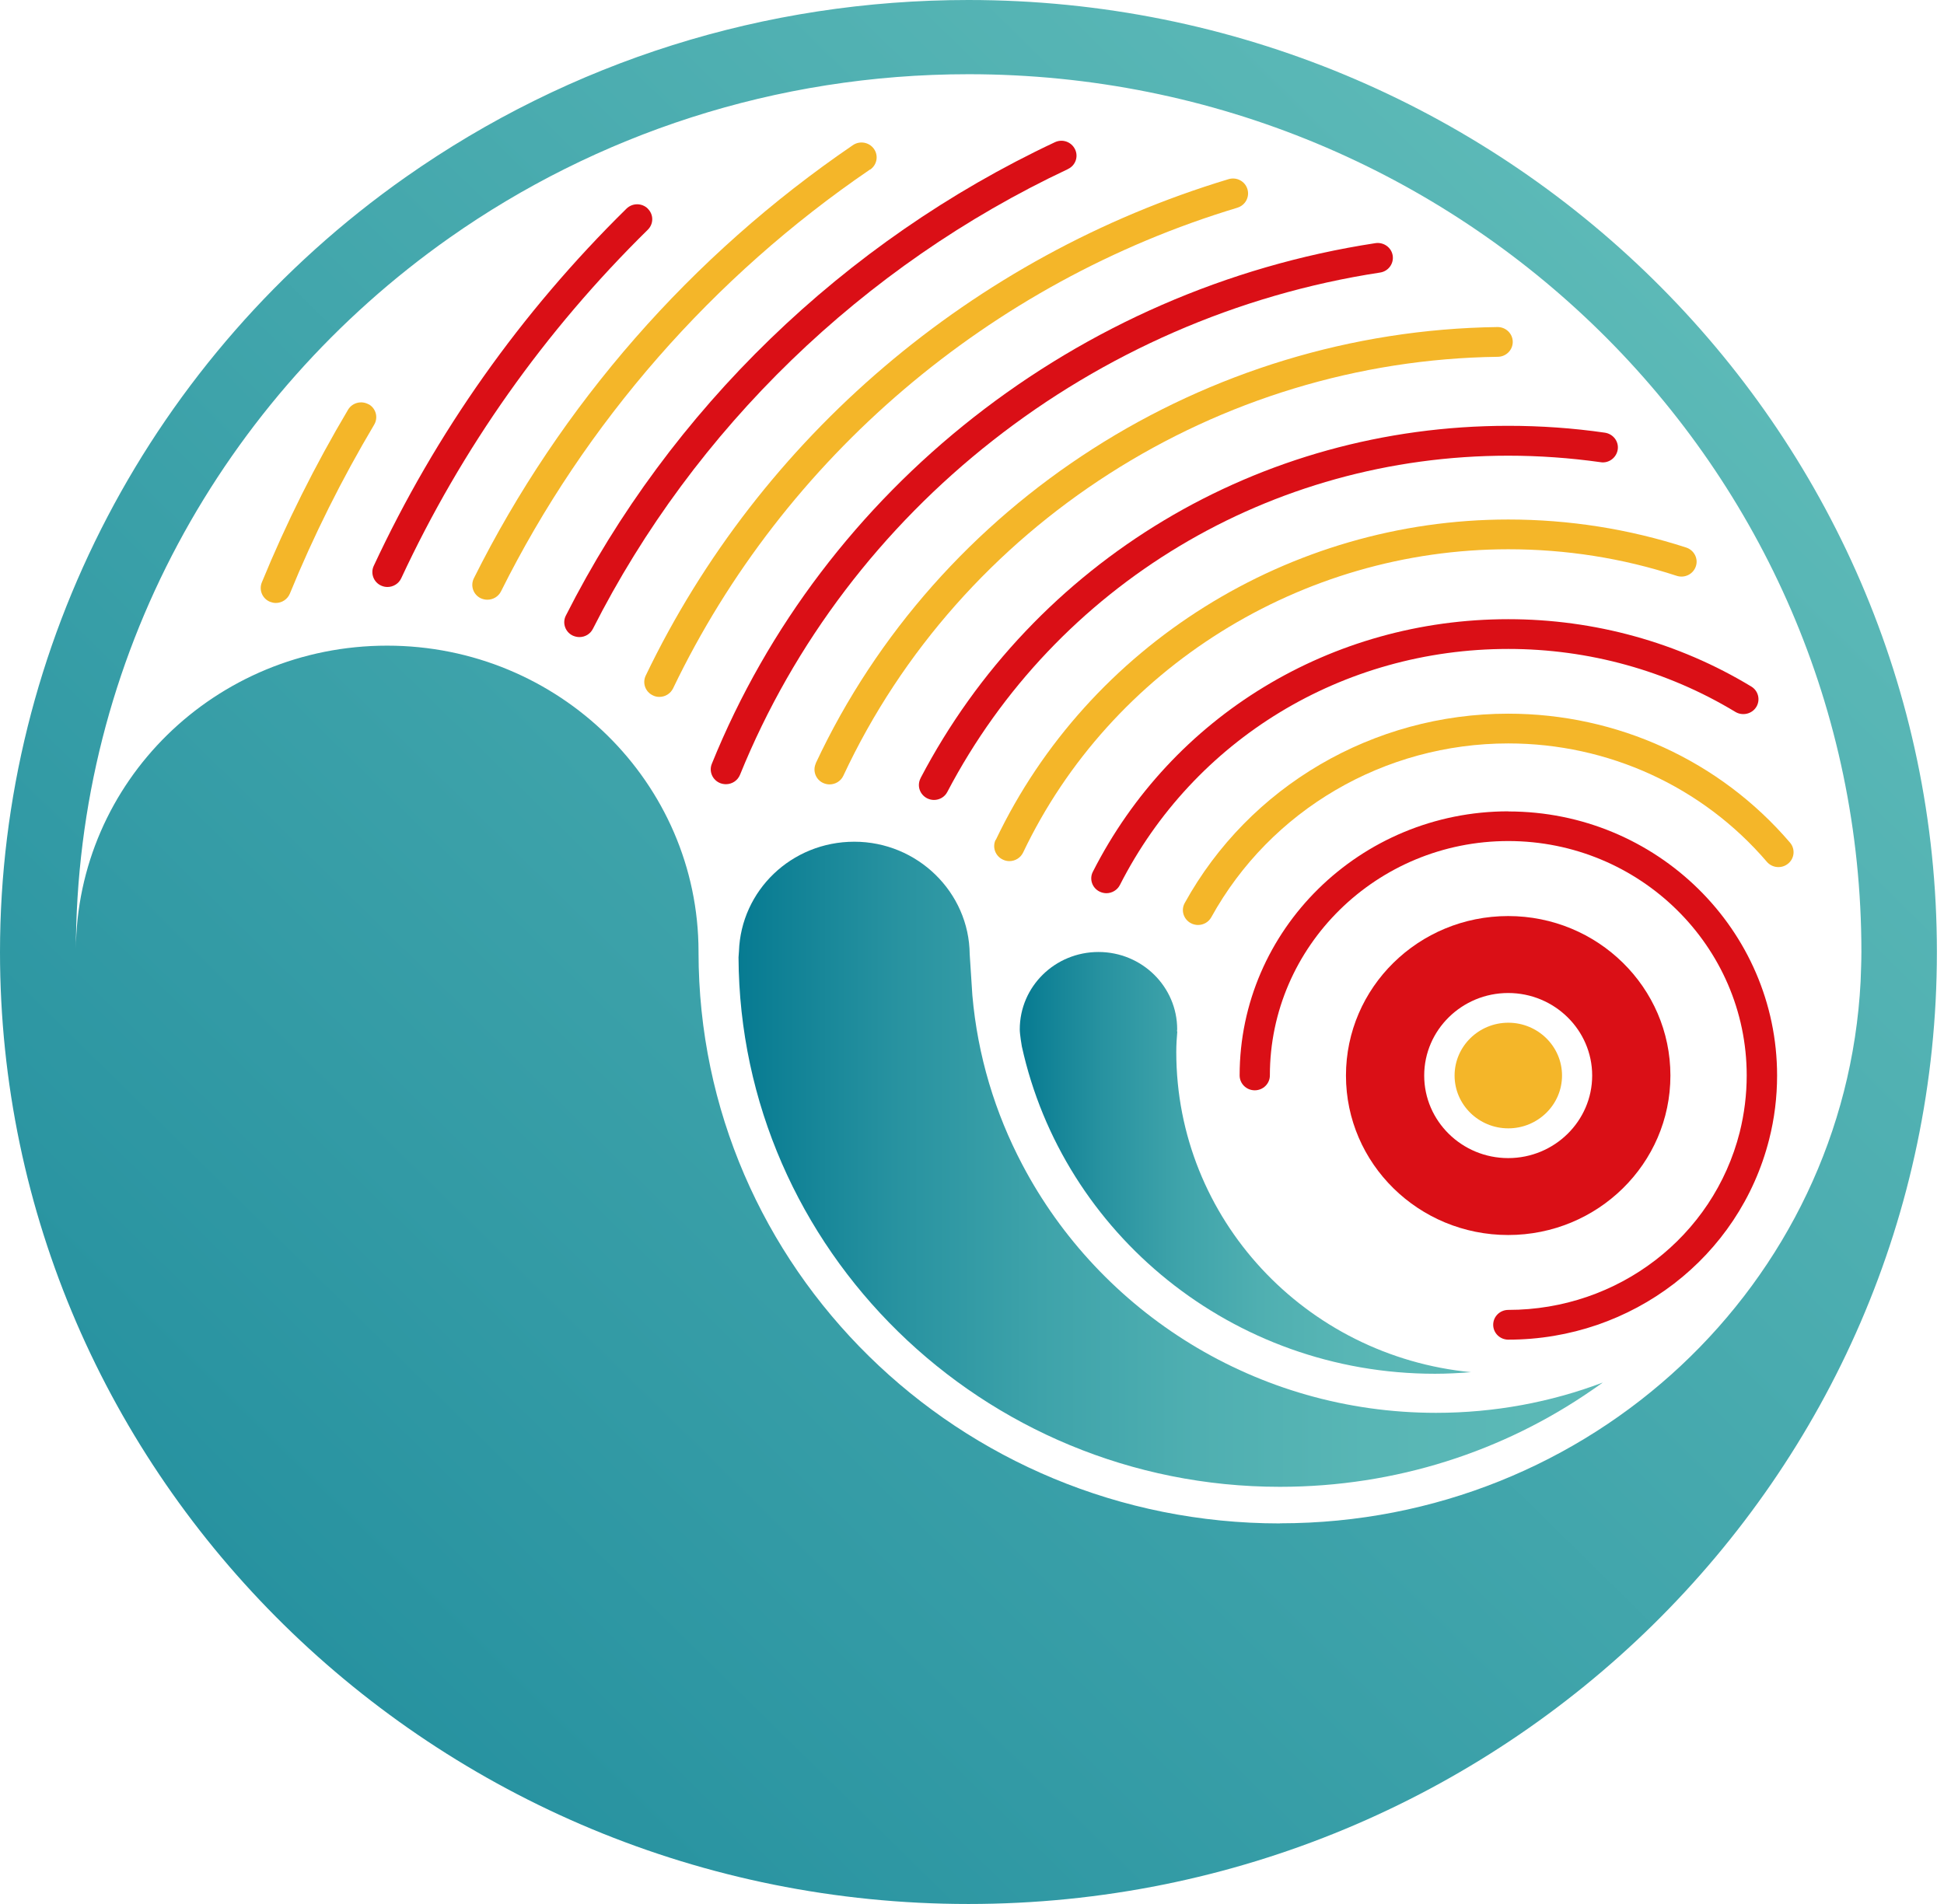 <svg width="49" height="48" viewBox="0 0 49 48" fill="none" xmlns="http://www.w3.org/2000/svg">
<path d="M24.41 0C19.285 0 14.378 1.545 10.22 4.469C3.821 8.972 0 16.272 0 24C0 37.234 10.95 48 24.41 48C37.87 48 48.821 37.234 48.821 24C48.821 10.766 37.87 0 24.41 0ZM32.26 38.406C24.171 38.406 17.61 31.961 17.607 24.006C17.607 24.003 17.607 24 17.607 23.997C17.607 23.994 17.607 23.991 17.607 23.989C17.604 19.73 14.089 16.277 9.758 16.277C5.426 16.277 1.932 19.713 1.912 23.957C1.912 23.957 1.912 23.983 1.912 23.997C1.912 16.575 5.631 10.005 11.335 5.991C15.019 3.399 19.536 1.871 24.413 1.871C36.842 1.871 46.918 11.777 46.918 23.997C46.918 24.25 46.906 24.497 46.898 24.747C46.502 32.353 40.1 38.403 32.265 38.403L32.26 38.406Z" fill="url(#paint0_linear_710_1305)"/>
<path d="M25.768 29.36C25.083 28.06 24.642 26.618 24.509 25.09L24.442 24.057C24.428 22.492 23.123 21.22 21.534 21.22C19.946 21.22 18.678 22.453 18.626 23.983L18.615 24.136C18.652 31.501 24.76 37.483 32.26 37.483C35.191 37.483 37.899 36.584 40.12 35.05C40.215 34.985 40.308 34.922 40.4 34.854C39.095 35.348 37.674 35.618 36.196 35.618C31.662 35.618 27.72 33.074 25.768 29.36Z" fill="url(#paint1_linear_710_1305)"/>
<path d="M29.666 26.002C29.666 25.985 29.672 25.968 29.672 25.951C29.672 24.875 28.785 24 27.688 24C26.591 24 25.704 24.872 25.704 25.951C25.704 26.078 25.753 26.359 25.756 26.379C26.793 31.098 31.061 34.633 36.169 34.633C36.476 34.633 36.779 34.616 37.079 34.593C32.906 34.19 29.649 30.729 29.649 26.521C29.649 26.345 29.66 26.172 29.675 26.002C29.675 26.002 29.669 26.002 29.666 26.002Z" fill="url(#paint2_linear_710_1305)"/>
<path d="M39.372 27.115C39.372 26.379 38.763 25.783 38.018 25.783C37.273 25.783 36.664 26.379 36.664 27.115C36.664 27.85 37.273 28.446 38.018 28.446C38.763 28.446 39.372 27.85 39.372 27.115Z" fill="#F4B629"/>
<path d="M42.104 27.115C42.104 24.894 40.273 23.094 38.015 23.094C35.757 23.094 33.926 24.894 33.926 27.115C33.926 29.335 35.757 31.135 38.015 31.135C40.273 31.135 42.104 29.335 42.104 27.115ZM35.898 27.115C35.898 25.968 36.848 25.034 38.015 25.034C39.182 25.034 40.132 25.968 40.132 27.115C40.132 28.262 39.182 29.196 38.015 29.196C36.848 29.196 35.898 28.262 35.898 27.115Z" fill="#DA0F16"/>
<path d="M38.017 17.992C34.613 17.992 31.488 19.821 29.862 22.765C29.761 22.947 29.831 23.174 30.015 23.273C30.073 23.304 30.137 23.319 30.197 23.319C30.333 23.319 30.463 23.248 30.532 23.123C32.025 20.42 34.893 18.742 38.017 18.742C40.536 18.742 42.91 19.829 44.535 21.726C44.671 21.885 44.911 21.905 45.072 21.771C45.234 21.638 45.254 21.402 45.119 21.243C43.351 19.176 40.764 17.992 38.017 17.992Z" fill="#F4B629"/>
<path d="M27.547 21.976C27.451 22.16 27.529 22.387 27.717 22.478C27.772 22.504 27.83 22.518 27.887 22.518C28.026 22.518 28.162 22.441 28.228 22.311C30.094 18.64 33.845 16.36 38.018 16.36C40.045 16.36 42.023 16.908 43.741 17.947C43.92 18.055 44.157 18.001 44.267 17.825C44.377 17.649 44.322 17.416 44.143 17.308C42.306 16.195 40.187 15.61 38.018 15.61C33.556 15.61 29.542 18.049 27.547 21.976Z" fill="#DA0F16"/>
<path d="M25.095 21.172C25.006 21.36 25.089 21.584 25.28 21.672C25.332 21.697 25.387 21.709 25.442 21.709C25.586 21.709 25.722 21.629 25.788 21.493C28 16.848 32.803 13.847 38.018 13.847C39.47 13.847 40.9 14.071 42.263 14.517C42.465 14.582 42.679 14.474 42.745 14.278C42.812 14.083 42.702 13.87 42.503 13.804C41.059 13.336 39.551 13.097 38.018 13.097C32.508 13.097 27.434 16.269 25.098 21.178L25.095 21.172Z" fill="#F4B629"/>
<path d="M23.204 19.619C23.108 19.804 23.18 20.028 23.368 20.125C23.423 20.153 23.484 20.167 23.541 20.167C23.68 20.167 23.813 20.093 23.879 19.963C26.62 14.736 32.037 11.488 38.015 11.488C38.795 11.488 39.577 11.544 40.343 11.652C40.548 11.686 40.744 11.541 40.776 11.334C40.807 11.13 40.663 10.94 40.452 10.908C39.652 10.792 38.832 10.735 38.015 10.735C31.751 10.735 26.074 14.136 23.204 19.616V19.619Z" fill="#DA0F16"/>
<path d="M20.564 19.244C20.477 19.432 20.561 19.656 20.752 19.741C20.804 19.764 20.858 19.775 20.91 19.775C21.055 19.775 21.194 19.693 21.257 19.557C24.211 13.236 30.686 9.088 37.755 8.995C37.966 8.992 38.133 8.821 38.13 8.614C38.127 8.41 37.957 8.245 37.749 8.245H37.743C30.382 8.344 23.639 12.663 20.561 19.244H20.564Z" fill="#F4B629"/>
<path d="M34.786 6.871C34.994 6.84 35.136 6.647 35.104 6.442C35.072 6.238 34.876 6.099 34.668 6.13C27.165 7.277 20.757 12.305 17.942 19.256C17.864 19.449 17.959 19.667 18.155 19.744C18.202 19.761 18.251 19.77 18.297 19.77C18.45 19.77 18.591 19.681 18.652 19.534C21.37 12.831 27.552 7.978 34.786 6.871Z" fill="#DA0F16"/>
<path d="M31.188 5.236C31.39 5.176 31.503 4.966 31.442 4.767C31.382 4.568 31.168 4.455 30.966 4.517C24.517 6.462 19.161 11.022 16.276 17.032C16.186 17.22 16.267 17.444 16.458 17.532C16.51 17.558 16.564 17.569 16.619 17.569C16.764 17.569 16.899 17.49 16.966 17.353C19.761 11.533 24.945 7.118 31.191 5.236H31.188Z" fill="#F4B629"/>
<path d="M26.917 4.262C27.108 4.174 27.189 3.949 27.096 3.762C27.004 3.575 26.779 3.495 26.588 3.586C21.269 6.087 16.891 10.326 14.263 15.519C14.168 15.704 14.246 15.931 14.433 16.022C14.488 16.047 14.546 16.061 14.604 16.061C14.745 16.061 14.878 15.985 14.944 15.854C17.497 10.812 21.748 6.695 26.914 4.265L26.917 4.262Z" fill="#DA0F16"/>
<path d="M21.933 4.276C22.106 4.157 22.149 3.924 22.028 3.753C21.907 3.583 21.67 3.541 21.497 3.66C17.422 6.439 14.121 10.216 11.944 14.579C11.851 14.767 11.929 14.991 12.117 15.082C12.172 15.107 12.23 15.119 12.284 15.119C12.426 15.119 12.562 15.042 12.628 14.909C14.748 10.659 17.962 6.979 21.93 4.273L21.933 4.276Z" fill="#F4B629"/>
<path d="M16.33 5.261C16.18 5.113 15.941 5.113 15.79 5.261C13.128 7.879 10.985 10.908 9.42 14.267C9.333 14.454 9.417 14.679 9.608 14.764C9.66 14.787 9.712 14.798 9.766 14.798C9.911 14.798 10.049 14.716 10.113 14.579C11.638 11.303 13.729 8.347 16.328 5.792C16.478 5.644 16.478 5.409 16.328 5.261H16.33Z" fill="#DA0F16"/>
<path d="M9.296 10.196C9.114 10.091 8.88 10.15 8.773 10.329C7.944 11.726 7.211 13.191 6.599 14.684C6.521 14.878 6.616 15.096 6.809 15.173C6.856 15.19 6.905 15.201 6.951 15.201C7.101 15.201 7.245 15.113 7.306 14.966C7.904 13.503 8.62 12.072 9.431 10.707C9.538 10.528 9.478 10.298 9.296 10.193V10.196Z" fill="#F4B629"/>
<path d="M38.018 20.454C34.284 20.454 31.246 23.441 31.246 27.112C31.246 27.319 31.416 27.487 31.627 27.487C31.838 27.487 32.008 27.319 32.008 27.112C32.008 23.852 34.706 21.203 38.018 21.203C41.33 21.203 44.027 23.855 44.027 27.112C44.027 27.597 43.967 28.077 43.851 28.543C43.184 31.18 40.785 33.023 38.018 33.023C37.807 33.023 37.637 33.191 37.637 33.398C37.637 33.605 37.807 33.773 38.018 33.773C41.137 33.773 43.84 31.697 44.593 28.724C44.726 28.202 44.793 27.66 44.793 27.115C44.793 23.444 41.755 20.457 38.021 20.457L38.018 20.454Z" fill="#DA0F16"/>
<defs>
<linearGradient id="paint0_linear_710_1305" x1="7.156" y1="40.959" x2="41.074" y2="6.458" gradientUnits="userSpaceOnUse">
<stop stop-color="#2792A0"/>
<stop offset="1" stop-color="#5CB9B7"/>
</linearGradient>
<linearGradient id="paint1_linear_710_1305" x1="18.612" y1="29.352" x2="40.397" y2="29.352" gradientUnits="userSpaceOnUse">
<stop stop-color="#077B92"/>
<stop offset="0.02" stop-color="#0A7D93"/>
<stop offset="0.18" stop-color="#2792A0"/>
<stop offset="0.35" stop-color="#3EA3AA"/>
<stop offset="0.53" stop-color="#4FAFB1"/>
<stop offset="0.73" stop-color="#58B6B5"/>
<stop offset="1" stop-color="#5CB9B7"/>
</linearGradient>
<linearGradient id="paint2_linear_710_1305" x1="25.707" y1="29.315" x2="37.079" y2="29.315" gradientUnits="userSpaceOnUse">
<stop stop-color="#077B92"/>
<stop offset="0.02" stop-color="#0A7D93"/>
<stop offset="0.18" stop-color="#2792A0"/>
<stop offset="0.35" stop-color="#3EA3AA"/>
<stop offset="0.53" stop-color="#4FAFB1"/>
<stop offset="0.73" stop-color="#58B6B5"/>
<stop offset="1" stop-color="#5CB9B7"/>
</linearGradient>
</defs>
</svg>

